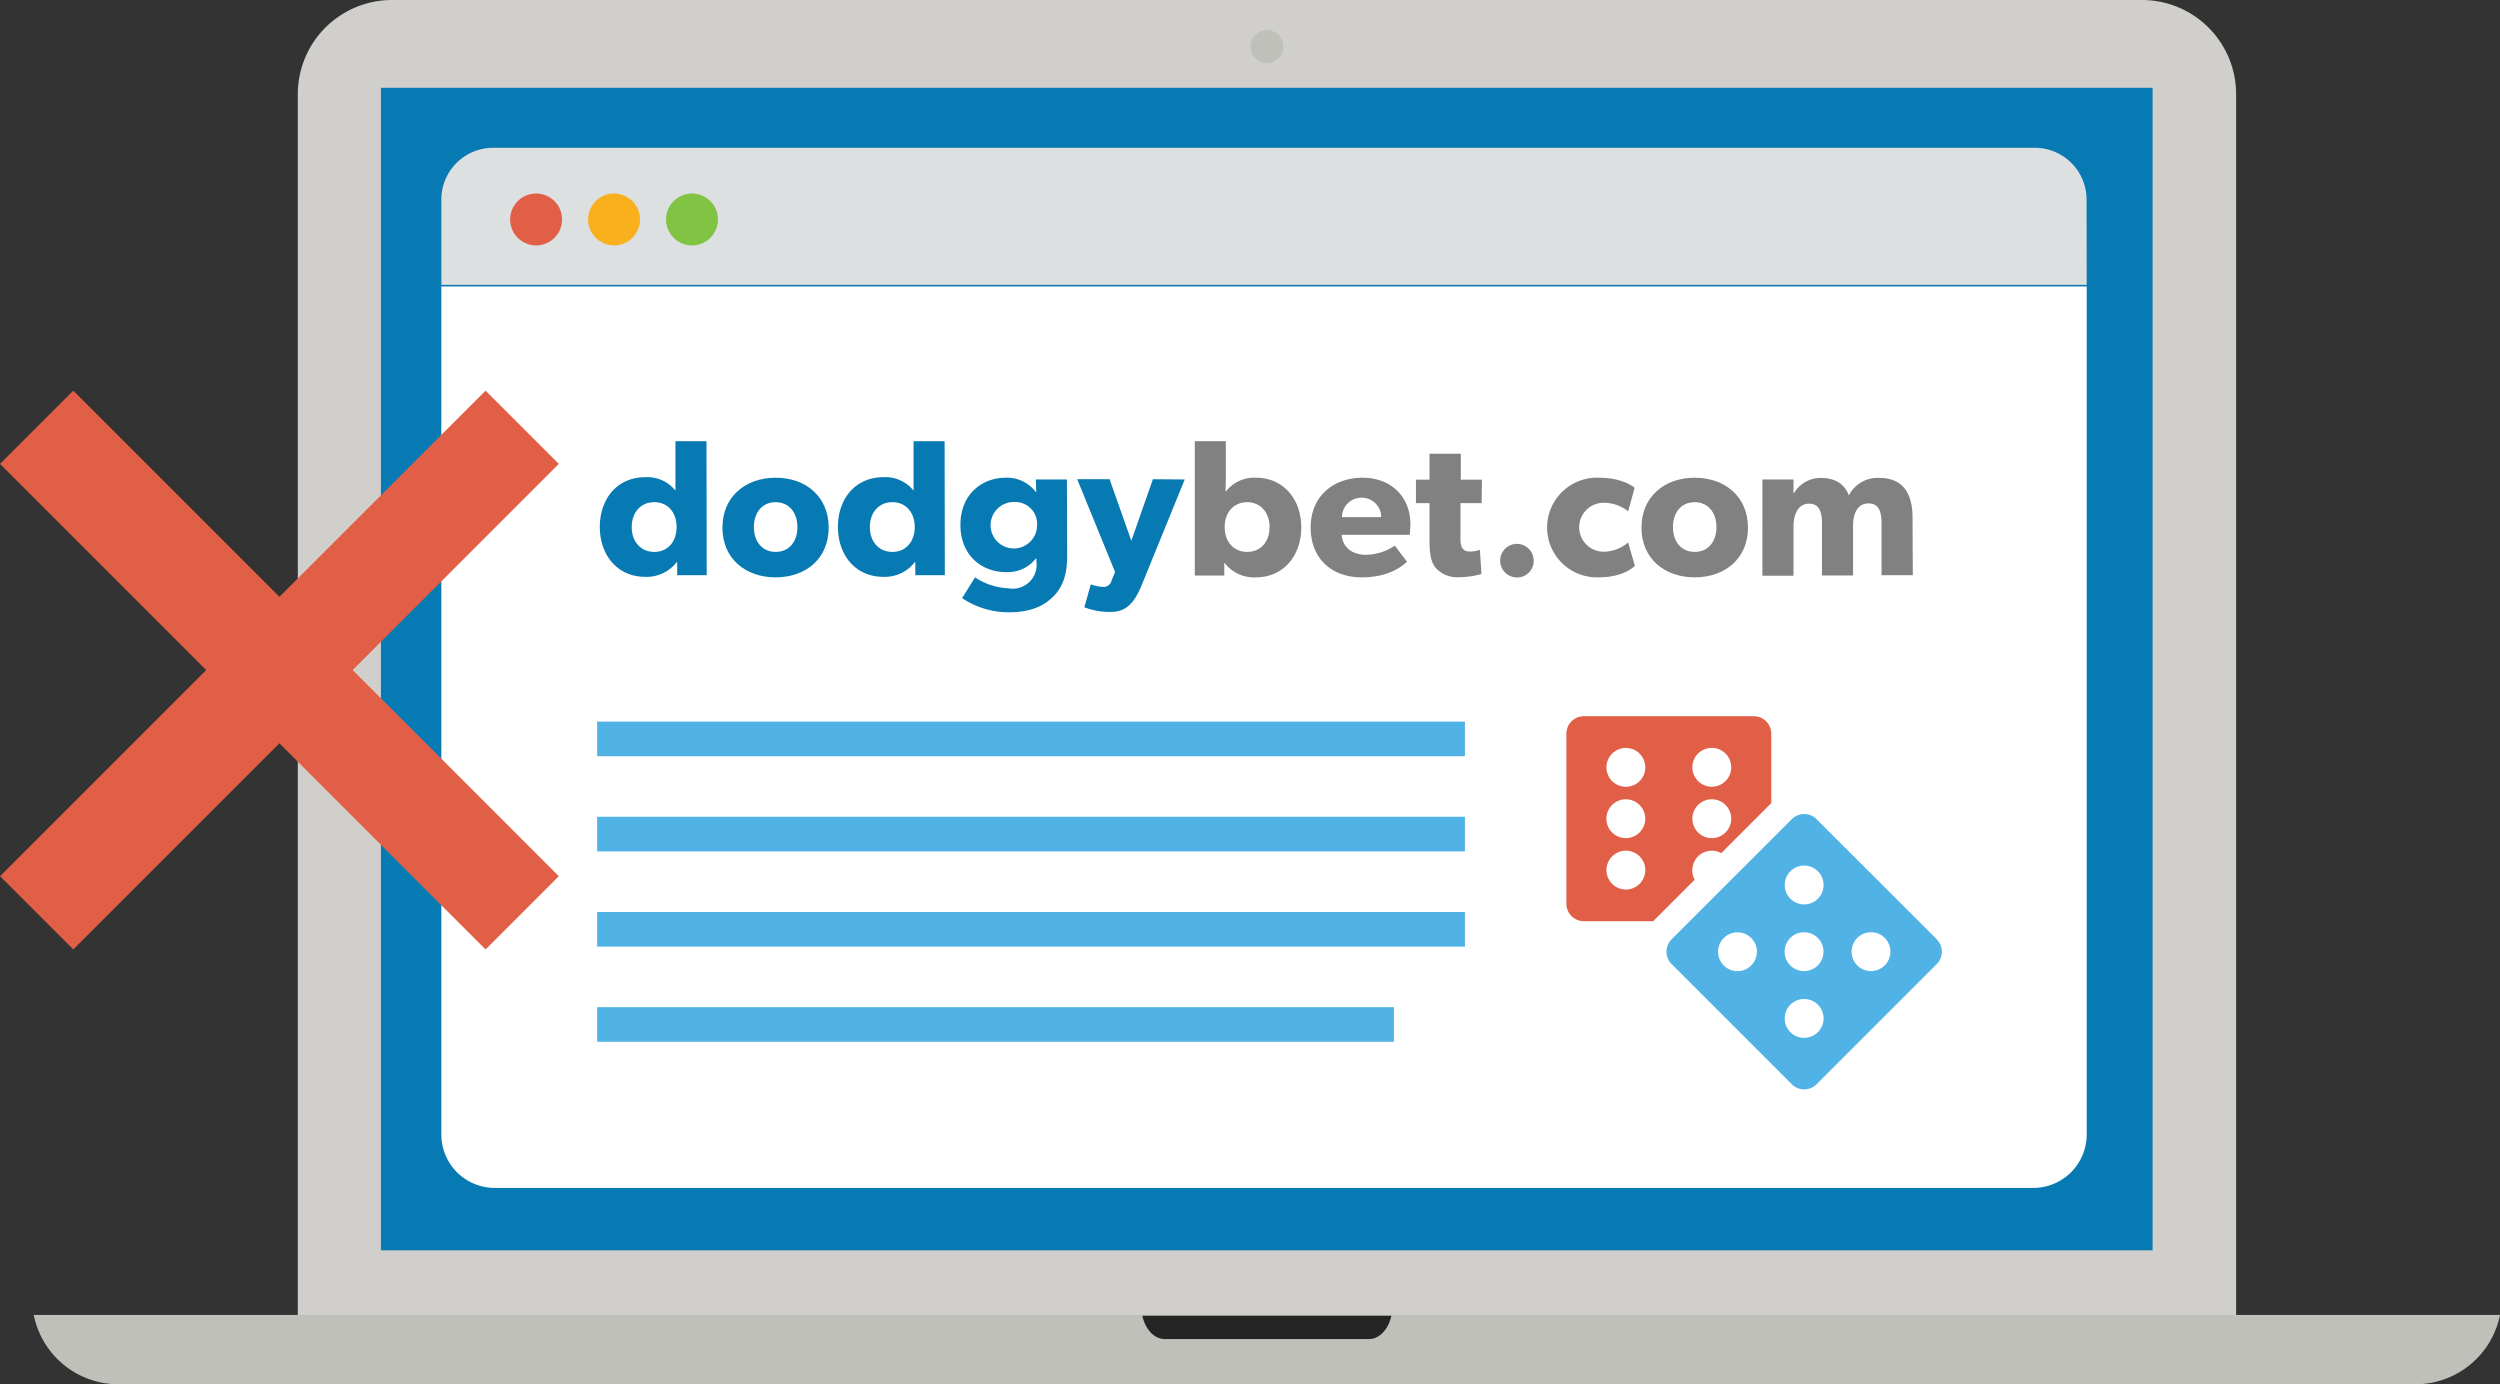 <svg xmlns="http://www.w3.org/2000/svg" viewBox="0 0 386.16 213.82"><rect x="0" y="0" width="386.16" height="213.82" fill="#333333" stroke="none"/><title>Asset 7</title><path d="M345.4,195.84V14.55A14.55,14.55,0,0,0,330.85,0H60.52A14.55,14.55,0,0,0,46,14.55V208.47H345.4V195.84Z" style="fill:#d0cfcc"/><rect x="58.84" y="13.56" width="273.66" height="179.57" style="fill:#087ab3"/><path d="M18.29,213.82h354.8a13.34,13.34,0,0,0,13.07-10.71H5.21A13.34,13.34,0,0,0,18.29,213.82Z" style="fill:#c0c0bb"/><circle cx="195.69" cy="7.2" r="2.55" style="fill:#c0c0bb"/><path d="M179.93,206.84h31.52c1.66,0,3-1.53,3.48-3.61H176.45C176.89,205.31,178.27,206.84,179.93,206.84Z" style="fill:#252526"/><path d="M322.32,44H68.17V30.83a8,8,0,0,1,8-8H314.3a8,8,0,0,1,8,8Z" style="fill:#dce0e0"/><path d="M314.08,183.49H76.41a8.26,8.26,0,0,1-8.24-8.24v-131H322.32v131A8.26,8.26,0,0,1,314.08,183.49Z" style="fill:#fff"/><path d="M261.41,134.4a3,3,0,0,1,4.46-2.62l7.73-7.73V113.33a2.7,2.7,0,0,0-2.7-2.7H244.65a2.7,2.7,0,0,0-2.7,2.7v26.26a2.7,2.7,0,0,0,2.7,2.7h10.71l0,0,6.41-6.41a3,3,0,0,1-.38-1.46" style="fill:#e15f46"/><path d="M251.14,137.4a3,3,0,1,1,3-3,3,3,0,0,1-3,3" style="fill:#fff"/><path d="M248.13,126.46a3,3,0,1,1,3,3,3,3,0,0,1-3-3" style="fill:#fff"/><path d="M251.14,121.53a3,3,0,1,1,3-3,3,3,0,0,1-3,3" style="fill:#fff"/><path d="M264.41,115.52a3,3,0,1,1-3,3,3,3,0,0,1,3-3" style="fill:#fff"/><path d="M264.41,123.46a3,3,0,1,1-3,3,3,3,0,0,1,3-3" style="fill:#fff"/><path d="M299.16,145.09l-18.57-18.56a2.7,2.7,0,0,0-3.82,0L258.2,145.09a2.71,2.71,0,0,0,0,3.82l18.57,18.57a2.7,2.7,0,0,0,3.82,0l18.56-18.56a2.7,2.7,0,0,0,0-3.82" style="fill:#51b3e5"/><path d="M270.5,149.13a3,3,0,0,1-2.12.88h0a3,3,0,0,1-2.12-.88,3,3,0,0,1,0-4.24,3,3,0,0,1,4.24,0h0a3,3,0,0,1,0,4.24" style="fill:#fff"/><path d="M280.8,159.43a3,3,0,0,1-2.12.88h0a3,3,0,0,1-2.13-.88,3,3,0,0,1,0-4.24,3,3,0,0,1,4.25,4.25" style="fill:#fff"/><path d="M275.66,147a3,3,0,1,1,3,3h0a3,3,0,0,1-3-3" style="fill:#fff"/><path d="M280.8,138.82a3,3,0,0,1-2.12.88h0a3,3,0,1,1,2.12-.88" style="fill:#fff"/><path d="M291.1,149.13A3,3,0,0,1,289,150h0a3,3,0,1,1,2.12-5.13h0a3,3,0,0,1,0,4.25" style="fill:#fff"/><circle cx="82.81" cy="33.9" r="4.01" style="fill:#e15f46"/><circle cx="94.85" cy="33.9" r="4.01" style="fill:#fab01c"/><circle cx="106.89" cy="33.9" r="4.01" style="fill:#81c342"/><rect x="92.24" y="111.46" width="134.04" height="5.35" style="fill:#51b3e5"/><rect x="92.24" y="126.16" width="134.04" height="5.35" style="fill:#51b3e5"/><rect x="92.24" y="140.87" width="134.04" height="5.35" style="fill:#51b3e5"/><rect x="92.24" y="155.57" width="123.07" height="5.35" style="fill:#51b3e5"/><path d="M109.16,88.85H104.6l0-2-.09,0a5.86,5.86,0,0,1-4.86,2.25c-4.29,0-7-3.36-7-7.71s2.7-7.68,7-7.68a5.57,5.57,0,0,1,4.68,2.07V68.15h4.8Zm-8.1-11.28c-2.07,0-3.48,1.56-3.48,3.84s1.41,3.84,3.48,3.84,3.45-1.56,3.45-3.84S103.13,77.57,101.06,77.57Z" style="fill:#087ab3"/><path d="M119.81,89.18c-4.68,0-8.22-2.91-8.22-7.68s3.54-7.71,8.22-7.71S128,76.73,128,81.5,124.49,89.18,119.81,89.18Zm0-11.61c-2.13,0-3.36,1.65-3.36,3.84s1.23,3.84,3.36,3.84,3.36-1.65,3.36-3.84S121.91,77.57,119.81,77.57Z" style="fill:#087ab3"/><path d="M145.94,88.85h-4.56l0-2-.09,0a5.86,5.86,0,0,1-4.86,2.25c-4.29,0-7-3.36-7-7.71s2.7-7.68,7-7.68a5.57,5.57,0,0,1,4.68,2.07V68.15h4.8Zm-8.1-11.28c-2.07,0-3.48,1.56-3.48,3.84s1.41,3.84,3.48,3.84,3.45-1.56,3.45-3.84S139.91,77.57,137.84,77.57Z" style="fill:#087ab3"/><path d="M164.84,85.85c0,3.18-.81,5-2.25,6.39s-3.42,2.34-6.81,2.34a12.93,12.93,0,0,1-7.17-2.19l2-3.21a9.92,9.92,0,0,0,5.1,1.68,3.69,3.69,0,0,0,4.38-4.11v-.48H160a5.51,5.51,0,0,1-4.65,2.1c-3.63,0-7-2.52-7-7.29s3.36-7.29,7-7.29A5.57,5.57,0,0,1,160,76h.06L160,74.06h4.8Zm-8.1-8.31a3.59,3.59,0,1,0,3.45,3.57A3.38,3.38,0,0,0,156.74,77.54Z" style="fill:#087ab3"/><path d="M183,74.06l-6.6,16.2c-1.08,2.64-2.28,4.26-4.8,4.26a10.81,10.81,0,0,1-4.11-.72l1-3.54a6.51,6.51,0,0,0,1.77.39,1.27,1.27,0,0,0,1.44-1l.54-1.29-5.85-14.34h5l3.36,9.51,3.33-9.51Z" style="fill:#087ab3"/><path d="M194,89.18a5.74,5.74,0,0,1-4.89-2.28h0l0,2h-4.56V68.15h4.8v5c0,1.35-.06,2.73-.06,2.73h.09A5.53,5.53,0,0,1,194,73.79c4.26,0,7,3.33,7,7.68S198.26,89.18,194,89.18Zm-1.35-11.61c-2.07,0-3.48,1.56-3.48,3.84s1.41,3.84,3.48,3.84,3.45-1.56,3.45-3.84S194.69,77.57,192.62,77.57Z" style="fill:#818181"/><path d="M217.76,82.61H207.23c.21,2.13,1.83,3.09,3.78,3.09a8.32,8.32,0,0,0,4.44-1.41l1.89,2.49c-.48.36-2.43,2.4-7,2.4s-7.89-2.82-7.89-7.71,3.6-7.68,8-7.68,7.41,2.91,7.41,7.23C217.82,81.74,217.76,82.61,217.76,82.61Zm-4.41-2.73a3,3,0,0,0-3-3,3,3,0,0,0-3.06,3Z" style="fill:#818181"/><path d="M228.86,77.72h-3.27V83c0,1.26.18,1.56.42,1.83s.51.36,1.14.36a4.48,4.48,0,0,0,1.44-.27l.24,3.75a13,13,0,0,1-3.42.48,4.45,4.45,0,0,1-3.6-1.38c-.75-.87-1-2.1-1-4.35V77.72h-2.1V74.09h2.1v-4h4.83v4h3.27Z" style="fill:#818181"/><path d="M234.08,89.18a2.59,2.59,0,1,1,2.82-2.58A2.55,2.55,0,0,1,234.08,89.18Z" style="fill:#818181"/><path d="M252.53,87.41c-.15.12-1.71,1.77-5.64,1.77A7.7,7.7,0,1,1,247,73.79c3.78,0,5.49,1.56,5.49,1.56l-1,3.63a6.08,6.08,0,0,0-3.81-1.32,3.78,3.78,0,0,0,.06,7.56,5.85,5.85,0,0,0,3.75-1.44Z" style="fill:#818181"/><path d="M261.77,89.18c-4.68,0-8.22-2.91-8.22-7.68s3.54-7.71,8.22-7.71S270,76.73,270,81.5,266.45,89.18,261.77,89.18Zm0-11.61c-2.13,0-3.36,1.65-3.36,3.84s1.23,3.84,3.36,3.84,3.36-1.65,3.36-3.84S263.87,77.57,261.77,77.57Z" style="fill:#818181"/><path d="M295.46,88.85h-4.83v-8c0-1.59-.3-3.09-2-3.09s-2.4,1.5-2.4,3.54v7.59h-4.8v-8c0-1.83-.42-3.09-2-3.09s-2.4,1.5-2.4,3.54v7.59h-4.8V74.06h4.8l0,2.13.06,0a4.83,4.83,0,0,1,4.08-2.37c2,0,3.66.69,4.41,2.7a5,5,0,0,1,4.71-2.7c3.78,0,5.13,2.58,5.13,6.15Z" style="fill:#818181"/><line x1="80.66" y1="66" x2="5.66" y2="141" style="fill:none;stroke:#e15f46;stroke-miterlimit:10;stroke-width:16px"/><line x1="5.66" y1="66" x2="80.66" y2="141" style="fill:none;stroke:#e15f46;stroke-miterlimit:10;stroke-width:16px"/></svg>